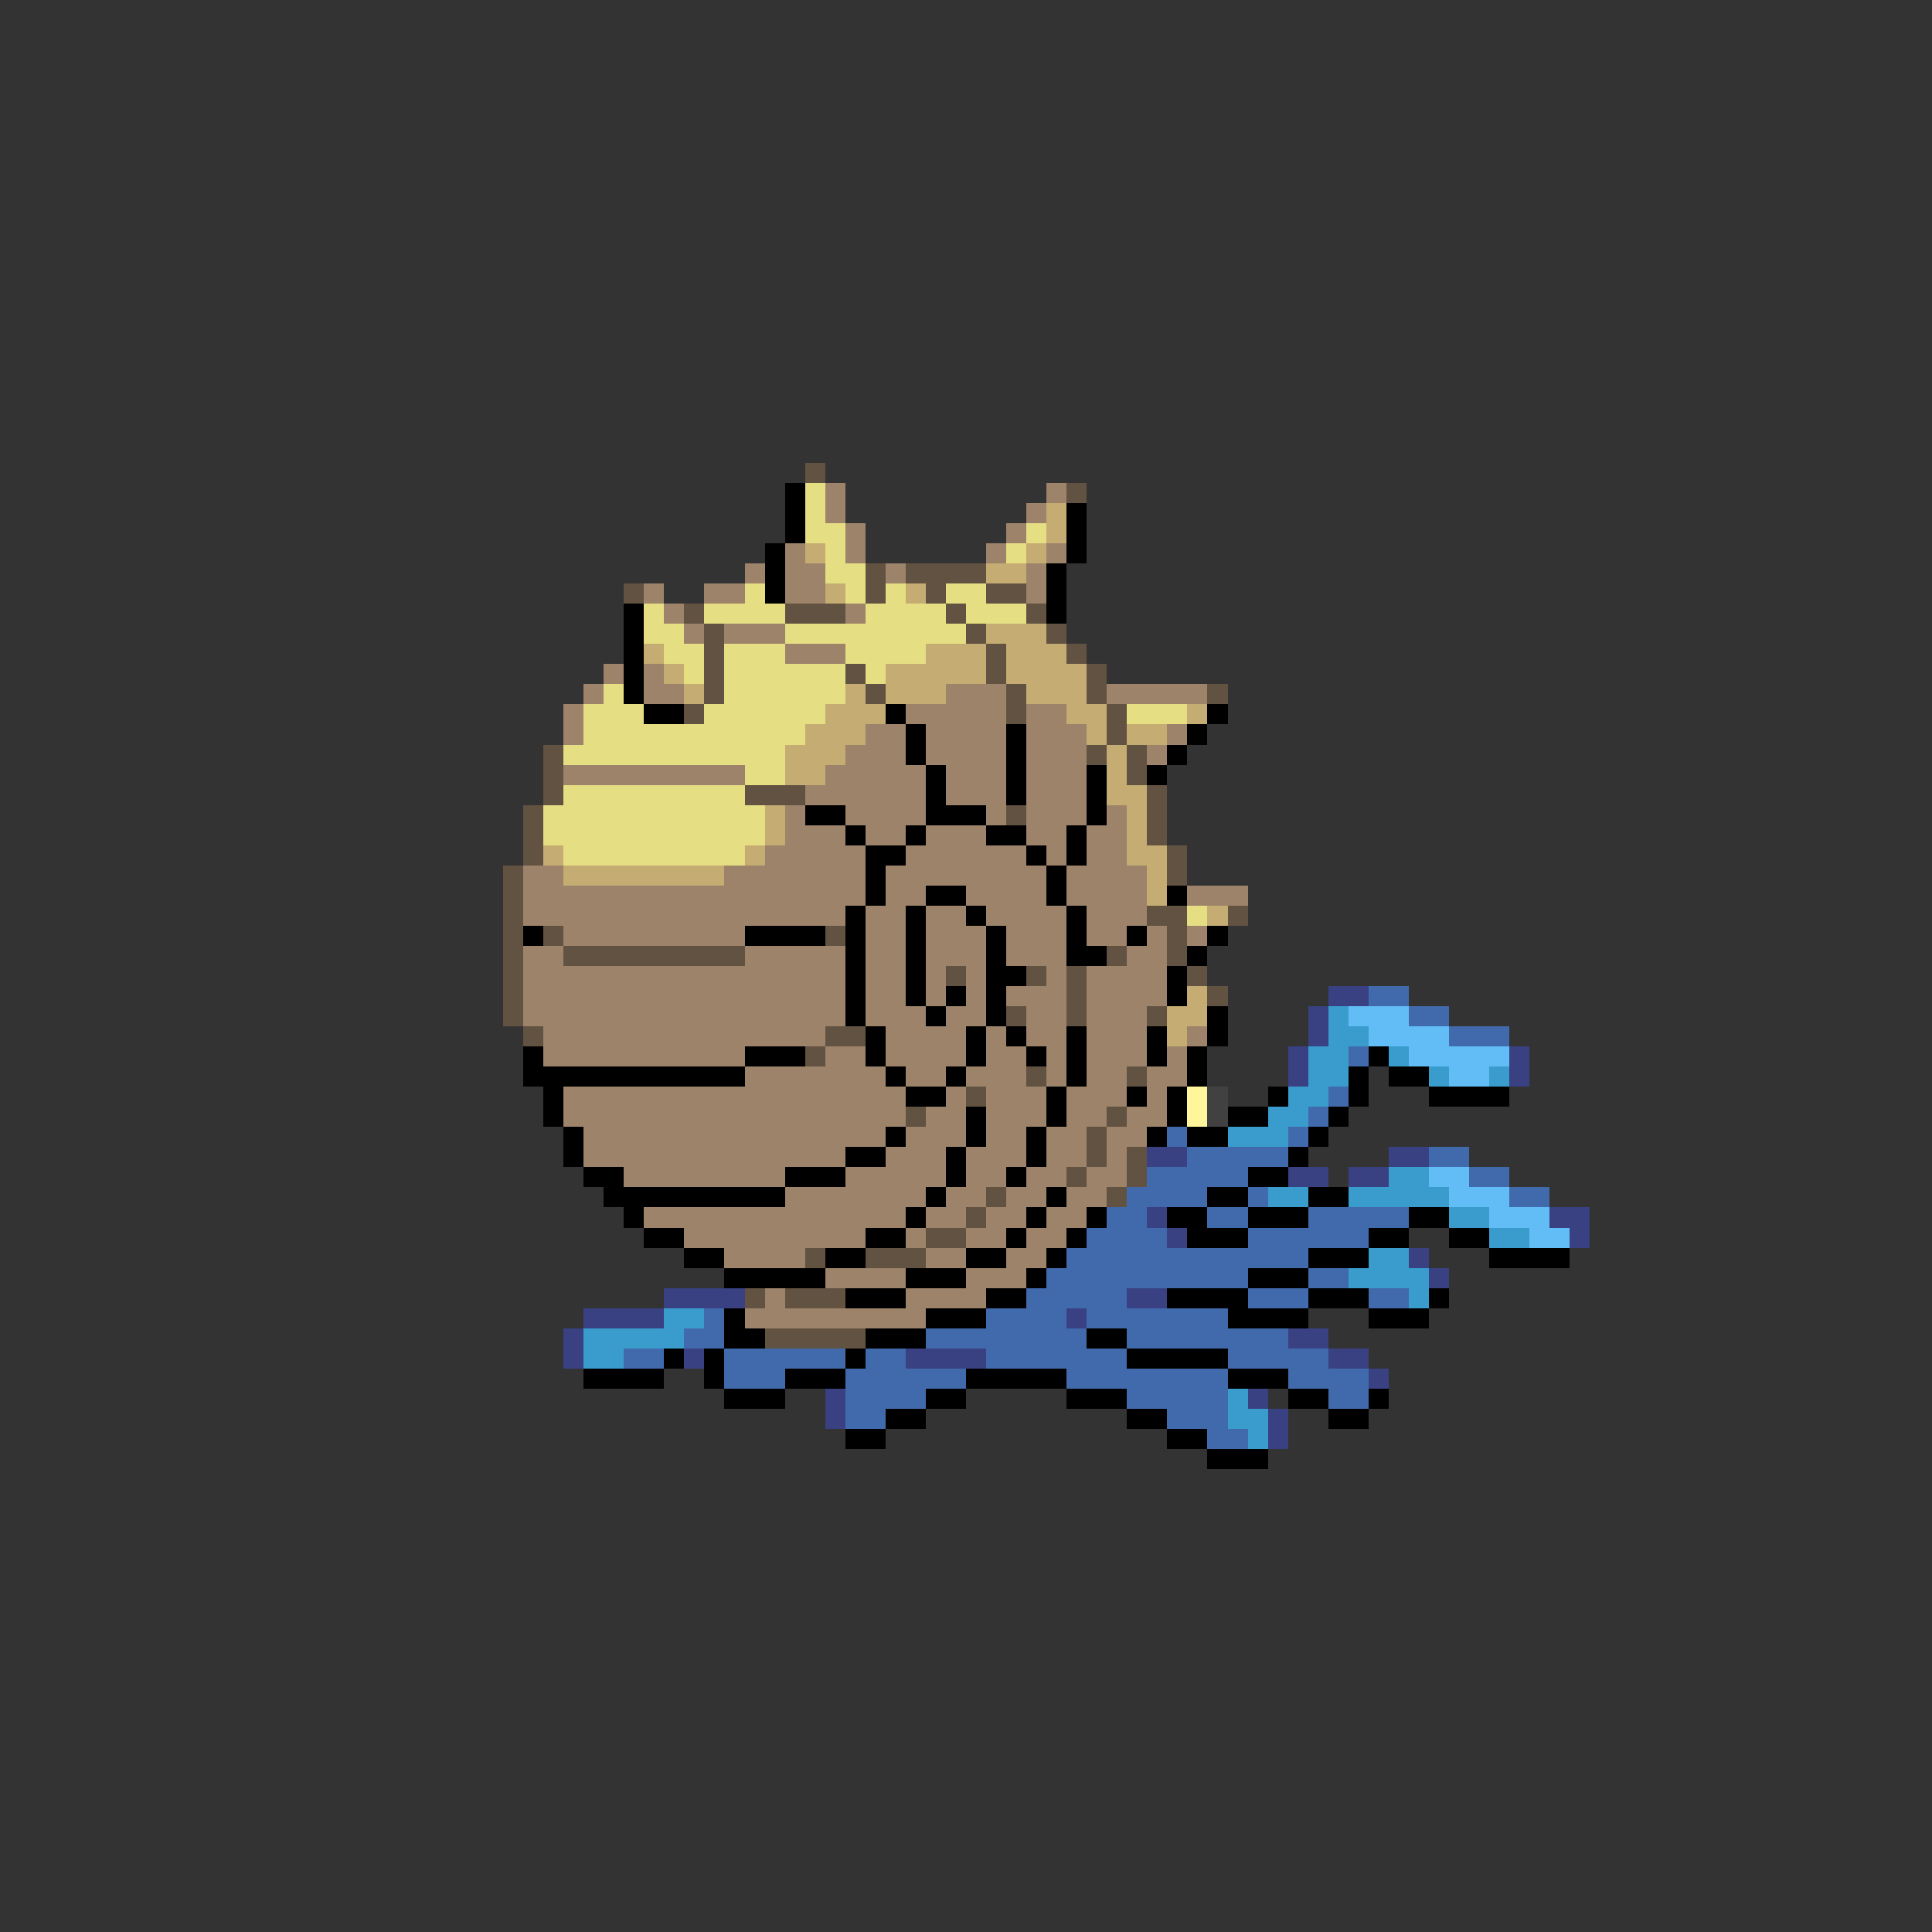 <svg xmlns="http://www.w3.org/2000/svg" viewBox="0 -0.5 96 96" shape-rendering="crispEdges">
<rect x="0" y="-0.5" width="96" height="96" fill="#333333" stroke="none"/>
<path stroke="#625241" d="M40 23h1M53 24h1M43 28h1M45 28h4M31 29h1M43 29h1M46 29h1M49 29h2M34 30h1M39 30h3M47 30h1M51 30h1M35 31h1M48 31h1M52 31h1M35 32h1M49 32h1M53 32h1M35 33h1M42 33h1M49 33h1M54 33h1M35 34h1M43 34h1M50 34h1M54 34h1M60 34h1M34 35h1M50 35h1M55 35h1M55 36h1M27 37h1M54 37h1M56 37h1M27 38h1M56 38h1M27 39h1M37 39h3M57 39h1M26 40h1M50 40h1M57 40h1M26 41h1M57 41h1M26 42h1M58 42h1M25 43h1M58 43h1M25 44h1M25 45h1M57 45h2M61 45h1M25 46h1M27 46h1M41 46h1M58 46h1M25 47h1M28 47h9M55 47h1M58 47h1M25 48h1M47 48h1M51 48h1M53 48h1M59 48h1M25 49h1M53 49h1M60 49h1M25 50h1M50 50h1M53 50h1M57 50h1M26 51h1M41 51h2M40 52h1M51 53h1M56 53h1M48 54h1M45 55h1M55 55h1M54 56h1M54 57h1M56 57h1M53 58h1M56 58h1M49 59h1M55 59h1M48 60h1M46 61h2M40 62h1M43 62h3M37 64h1M39 64h3M38 66h5" />
<path stroke="#000000" d="M39 24h1M39 25h1M53 25h1M39 26h1M53 26h1M38 27h1M53 27h1M38 28h1M52 28h1M38 29h1M52 29h1M31 30h1M52 30h1M31 31h1M31 32h1M31 33h1M31 34h1M32 35h2M44 35h1M60 35h1M45 36h1M50 36h1M59 36h1M45 37h1M50 37h1M58 37h1M46 38h1M50 38h1M54 38h1M57 38h1M46 39h1M50 39h1M54 39h1M40 40h2M46 40h3M54 40h1M42 41h1M45 41h1M49 41h2M53 41h1M43 42h2M51 42h1M53 42h1M43 43h1M52 43h1M43 44h1M46 44h2M52 44h1M58 44h1M42 45h1M45 45h1M48 45h1M53 45h1M26 46h1M37 46h4M42 46h1M45 46h1M49 46h1M53 46h1M56 46h1M60 46h1M42 47h1M45 47h1M49 47h1M53 47h2M59 47h1M42 48h1M45 48h1M49 48h2M58 48h1M42 49h1M45 49h1M47 49h1M49 49h1M58 49h1M42 50h1M46 50h1M49 50h1M60 50h1M43 51h1M48 51h1M50 51h1M53 51h1M57 51h1M60 51h1M26 52h1M37 52h3M43 52h1M48 52h1M51 52h1M53 52h1M57 52h1M59 52h1M68 52h1M26 53h11M44 53h1M47 53h1M53 53h1M59 53h1M67 53h1M69 53h2M27 54h1M45 54h2M52 54h1M56 54h1M58 54h1M63 54h1M67 54h1M71 54h4M27 55h1M48 55h1M52 55h1M58 55h1M61 55h2M66 55h1M28 56h1M44 56h1M48 56h1M51 56h1M57 56h1M59 56h2M65 56h1M28 57h1M42 57h2M47 57h1M51 57h1M64 57h1M29 58h2M39 58h3M47 58h1M50 58h1M62 58h2M30 59h9M46 59h1M52 59h1M60 59h2M65 59h2M31 60h1M45 60h1M51 60h1M54 60h1M58 60h2M62 60h3M70 60h2M32 61h2M43 61h2M50 61h1M53 61h1M59 61h3M68 61h2M72 61h2M34 62h2M41 62h2M48 62h2M52 62h1M65 62h3M74 62h4M36 63h5M45 63h3M51 63h1M62 63h3M42 64h3M49 64h2M58 64h4M65 64h3M71 64h1M36 65h1M46 65h3M61 65h4M68 65h3M36 66h2M43 66h3M54 66h2M33 67h1M35 67h1M42 67h1M56 67h5M29 68h4M35 68h1M39 68h3M48 68h5M61 68h3M36 69h3M46 69h2M53 69h3M64 69h2M68 69h1M44 70h2M56 70h2M66 70h2M42 71h2M58 71h2M60 72h3" />
<path stroke="#e6de83" d="M40 24h1M40 25h1M40 26h2M51 26h1M41 27h1M50 27h1M41 28h2M37 29h1M42 29h1M44 29h1M47 29h2M32 30h1M35 30h4M43 30h4M48 30h3M32 31h2M39 31h9M33 32h2M36 32h3M42 32h4M34 33h1M36 33h6M43 33h1M30 34h1M36 34h6M29 35h3M35 35h6M56 35h3M29 36h11M28 37h11M37 38h2M28 39h9M27 40h11M27 41h11M28 42h9M59 45h1" />
<path stroke="#9c836a" d="M41 24h1M52 24h1M41 25h1M51 25h1M42 26h1M50 26h1M39 27h1M42 27h1M49 27h1M52 27h1M37 28h1M39 28h2M44 28h1M51 28h1M32 29h1M35 29h2M39 29h2M51 29h1M33 30h1M42 30h1M34 31h1M36 31h3M39 32h3M30 33h1M32 33h1M29 34h1M32 34h2M47 34h3M55 34h5M28 35h1M45 35h5M51 35h2M28 36h1M43 36h2M46 36h4M51 36h3M58 36h1M42 37h3M46 37h4M51 37h3M57 37h1M28 38h9M41 38h5M47 38h3M51 38h3M40 39h6M47 39h3M51 39h3M39 40h1M42 40h4M49 40h1M51 40h3M55 40h1M39 41h3M43 41h2M46 41h3M51 41h2M54 41h2M38 42h5M45 42h6M52 42h1M54 42h2M26 43h2M36 43h7M44 43h8M53 43h4M26 44h17M44 44h2M48 44h4M53 44h4M59 44h3M26 45h16M43 45h2M46 45h2M49 45h4M54 45h3M28 46h9M43 46h2M46 46h3M50 46h3M54 46h2M57 46h1M59 46h1M26 47h2M37 47h5M43 47h2M46 47h3M50 47h3M56 47h2M26 48h16M43 48h2M46 48h1M48 48h1M52 48h1M54 48h4M26 49h16M43 49h2M46 49h1M48 49h1M50 49h3M54 49h4M26 50h16M43 50h3M47 50h2M51 50h2M54 50h3M27 51h14M44 51h4M49 51h1M51 51h2M54 51h3M59 51h1M27 52h10M41 52h2M44 52h4M49 52h2M52 52h1M54 52h3M58 52h1M37 53h7M45 53h2M48 53h3M52 53h1M54 53h2M57 53h2M28 54h17M47 54h1M49 54h3M53 54h3M57 54h1M28 55h17M46 55h2M49 55h3M53 55h2M56 55h2M29 56h15M45 56h3M49 56h2M52 56h2M55 56h2M29 57h13M44 57h3M48 57h3M52 57h2M55 57h1M31 58h8M42 58h5M48 58h2M51 58h2M54 58h2M39 59h7M47 59h2M50 59h2M53 59h2M32 60h13M46 60h2M49 60h2M52 60h2M34 61h9M45 61h1M48 61h2M51 61h2M36 62h4M46 62h2M50 62h2M41 63h4M48 63h3M38 64h1M45 64h4M37 65h9" />
<path stroke="#c5ac73" d="M52 25h1M52 26h1M40 27h1M51 27h1M49 28h2M41 29h1M45 29h1M49 31h3M32 32h1M46 32h3M50 32h3M33 33h1M44 33h5M50 33h4M34 34h1M42 34h1M44 34h3M51 34h3M41 35h3M53 35h2M59 35h1M40 36h3M54 36h1M56 36h2M39 37h3M55 37h1M39 38h2M55 38h1M55 39h2M38 40h1M56 40h1M38 41h1M56 41h1M27 42h1M37 42h1M56 42h2M28 43h8M57 43h1M57 44h1M60 45h1M59 49h1M58 50h2M58 51h1" />
<path stroke="#394183" d="M66 49h2M65 50h1M65 51h1M64 52h1M75 52h1M64 53h1M75 53h1M57 57h2M69 57h2M64 58h2M67 58h2M57 60h1M77 60h2M58 61h1M78 61h1M70 62h1M71 63h1M33 64h4M56 64h2M29 65h4M53 65h1M28 66h1M64 66h2M28 67h1M34 67h1M45 67h4M66 67h2M68 68h1M41 69h1M62 69h1M41 70h1M63 70h1M63 71h1" />
<path stroke="#416aac" d="M68 49h2M70 50h2M72 51h3M67 52h1M66 54h1M65 55h1M58 56h1M64 56h1M59 57h5M71 57h2M57 58h5M73 58h2M56 59h4M62 59h1M75 59h2M55 60h2M60 60h2M65 60h5M54 61h4M62 61h6M53 62h12M52 63h10M65 63h2M51 64h5M62 64h3M68 64h2M35 65h1M49 65h4M54 65h7M34 66h2M46 66h8M56 66h8M31 67h2M36 67h6M43 67h2M49 67h7M61 67h5M36 68h3M42 68h6M53 68h8M64 68h4M42 69h4M56 69h5M66 69h2M42 70h2M58 70h3M60 71h2" />
<path stroke="#399ccd" d="M66 50h1M66 51h2M65 52h2M69 52h1M65 53h2M71 53h1M74 53h1M64 54h2M63 55h2M61 56h3M69 58h2M63 59h2M67 59h5M72 60h2M74 61h2M68 62h2M67 63h4M70 64h1M33 65h2M29 66h5M29 67h2M61 69h1M61 70h2M62 71h1" />
<path stroke="#62bdf6" d="M67 50h3M68 51h4M70 52h5M72 53h2M71 58h2M72 59h3M74 60h3M76 61h2" />
<path stroke="#fff69c" d="M59 54h1M59 55h1" />
<path stroke="#414141" d="M60 54h1M60 55h1" />
</svg>